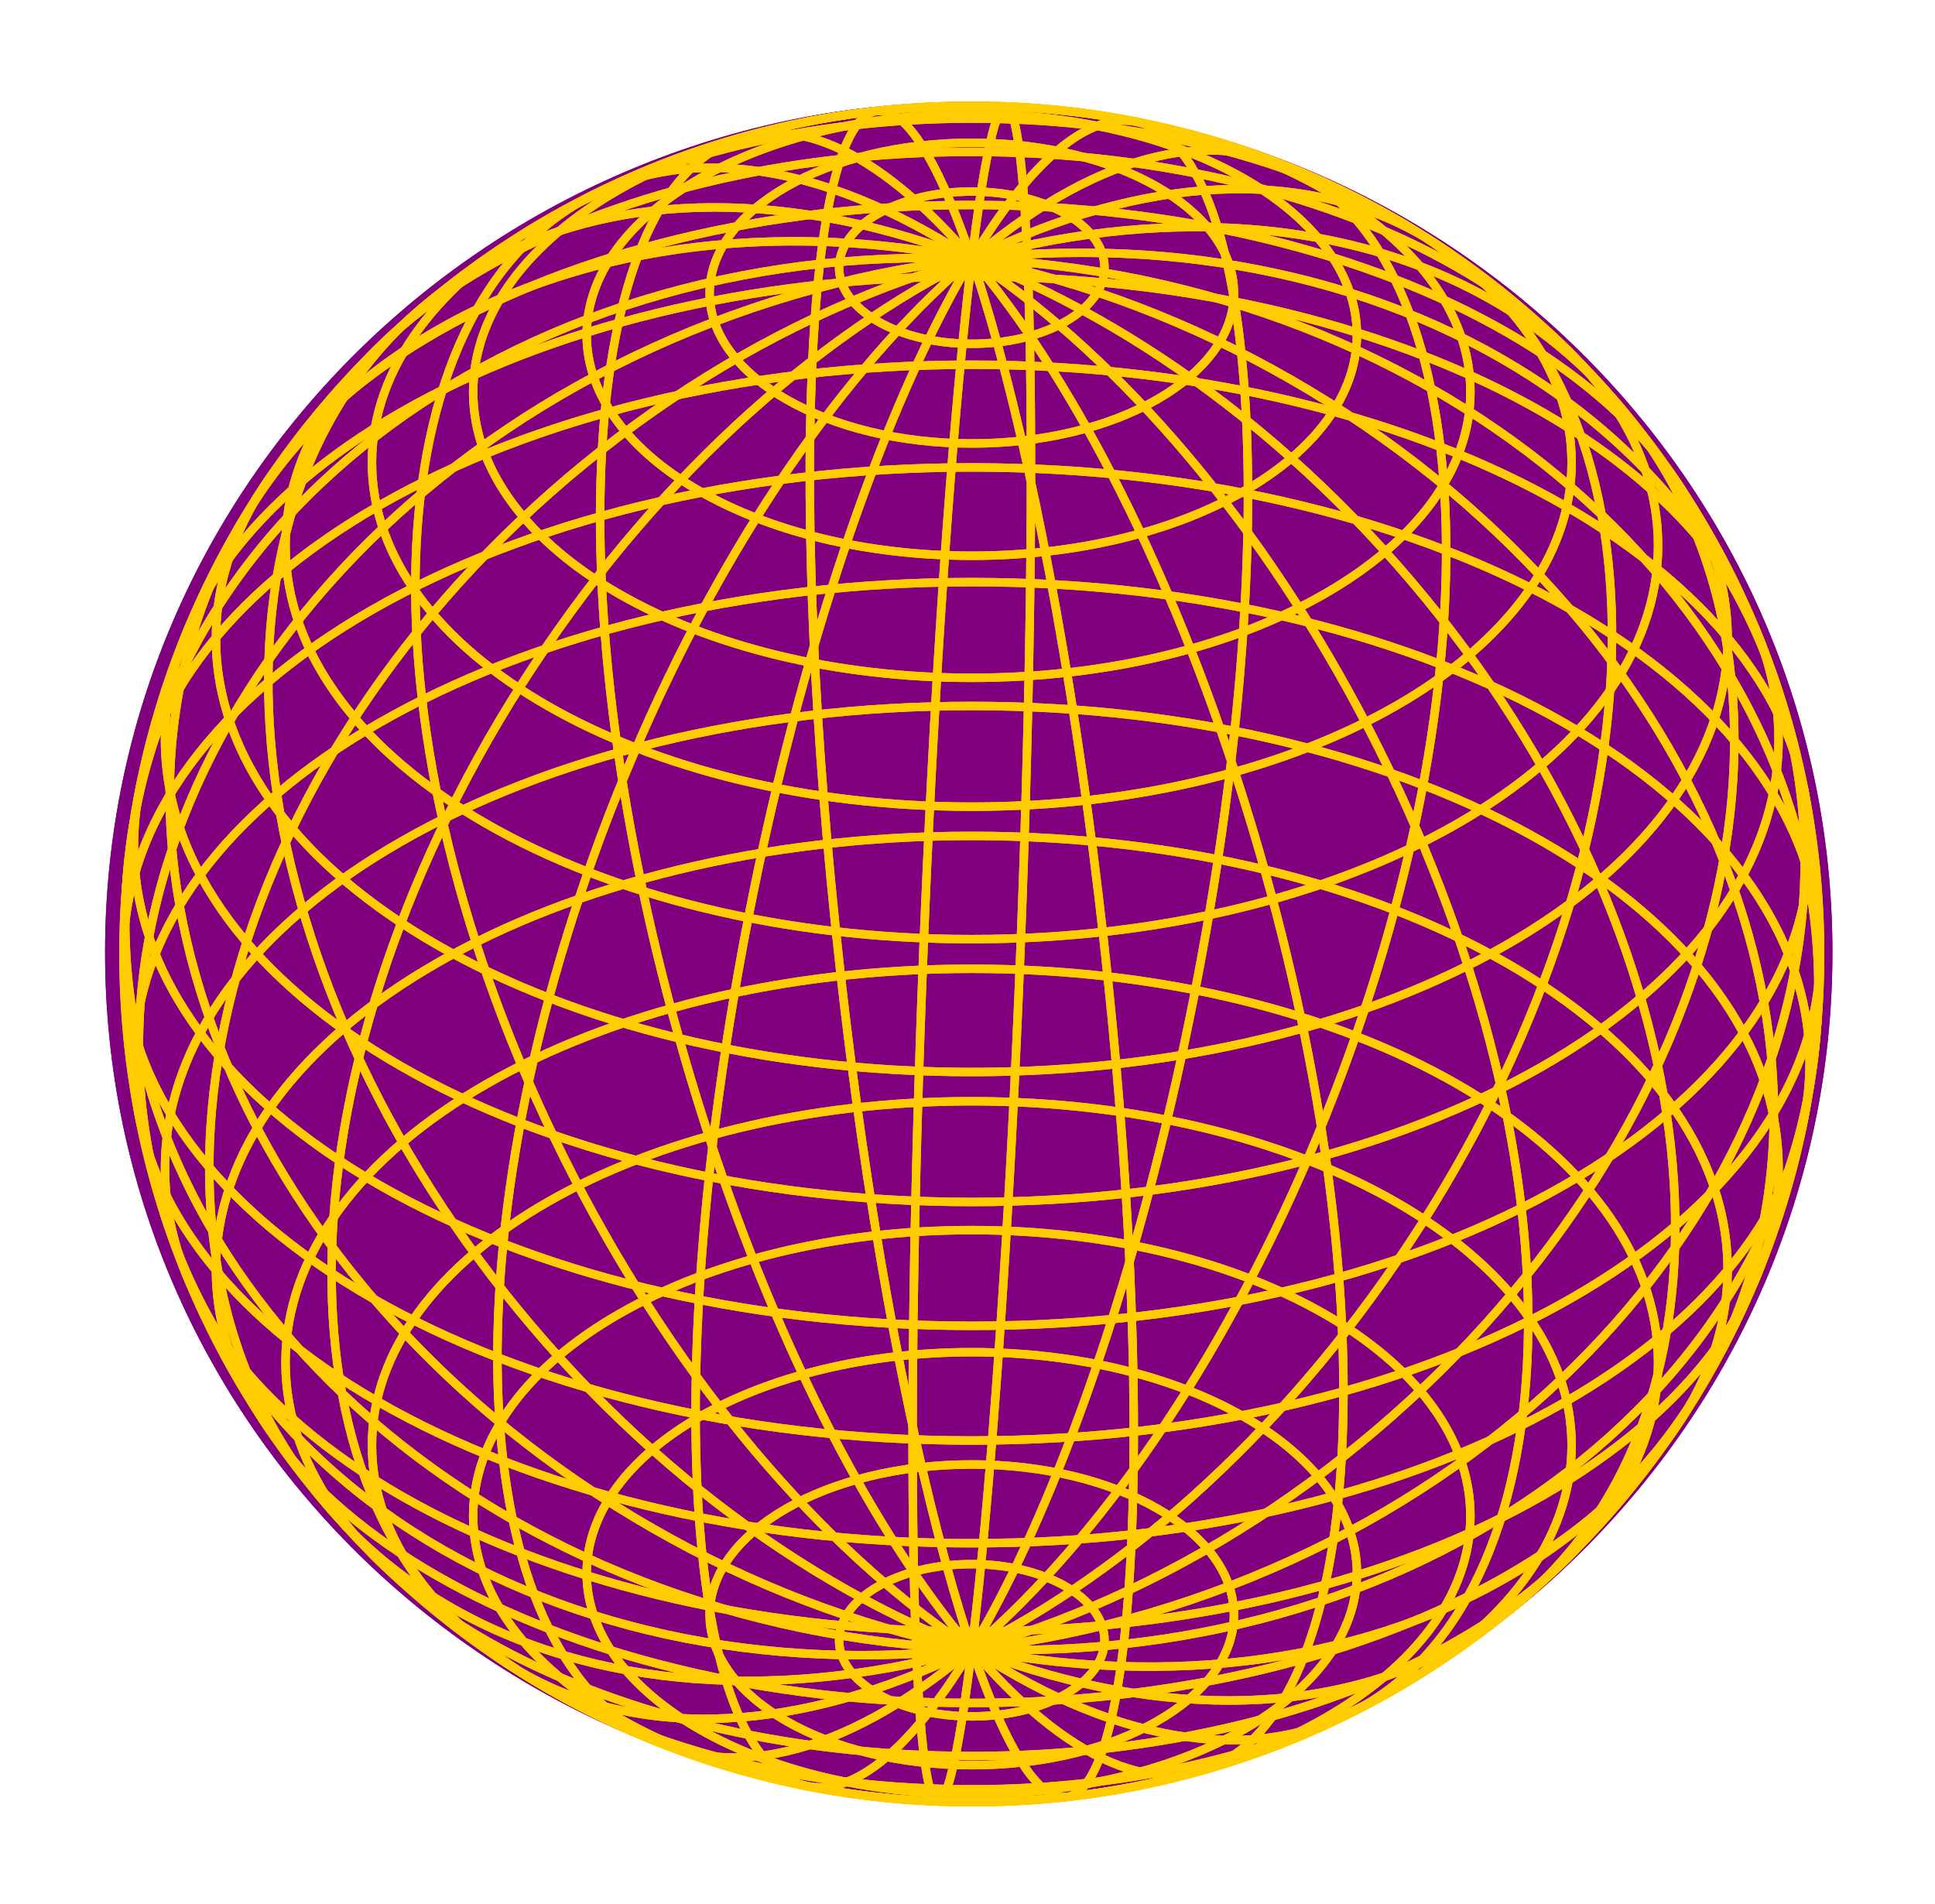 <?xml version="1.0" encoding="UTF-8"?>
<svg xmlns="http://www.w3.org/2000/svg" viewBox="0 0 815.94 802.804">
   <defs>
      <filter id="a">
         <feGaussianBlur stdDeviation="34.163" />
      </filter>
      <filter id="b">
         <feGaussianBlur stdDeviation="1" />
      </filter>
   </defs>
   <path transform="matrix(.536 0 0 .522 -863.45 -1014.6)" d="m3052.5 2713c0 379.45-304.2 687.06-679.46 687.06s-679.46-307.61-679.46-687.06 304.2-687.06 679.46-687.06 679.46 307.61 679.46 687.06z" fill="#800080" filter="url(#a)" />
   <path transform="matrix(.536 0 0 .522 -863.45 -1014.6)" d="m3052.5 2713c0 379.45-304.2 687.06-679.46 687.06s-679.46-307.61-679.46-687.06 304.2-687.06 679.46-687.06 679.46 307.61 679.46 687.06z" fill="#800080" filter="url(#a)" />
   <g fill="none" stroke="#fc0">
      <g transform="matrix(3.577 0 0 3.577 409.78 402.27)" filter="url(#b)">
         <path transform="rotate(2.297)" d="m5.715 0c0 55.228-2.559 100-5.715 100s-5.715-44.772-5.715-100 2.559-100 5.715-100 5.715 44.772 5.715 100z" />
         <path transform="rotate(11.172)" d="m26.67 0c0 55.228-11.941 100-26.67 100s-26.67-44.772-26.67-100 11.941-100 26.67-100 26.67 44.772 26.67 100z" />
         <path transform="rotate(21.151)" d="m45.807 0c0 55.228-20.509 100-45.807 100s-45.807-44.772-45.807-100 20.509-100 45.807-100 45.807 44.772 45.807 100z" />
         <path transform="rotate(33.418)" d="m61.823 0c0 55.228-27.679 100-61.823 100s-61.823-44.772-61.823-100 27.679-100 61.823-100 61.823 44.772 61.823 100z" />
         <path transform="rotate(49.624)" d="m73.626 0c0 55.228-32.963 100-73.626 100s-73.626-44.772-73.626-100 32.963-100 73.626-100 73.626 44.772 73.626 100z" />
         <path transform="rotate(71.279)" d="m80.411 0c0 55.228-36.001 100-80.411 100s-80.411-44.772-80.411-100 36.001-100 80.411-100 80.411 44.772 80.411 100z" />
         <path transform="matrix(.121,-.993,.993,.121,0,0)" d="m81.717 0c0 55.228-36.586 100-81.717 100s-81.717-44.772-81.717-100 36.586-100 81.717-100 81.717 44.772 81.717 100z" />
         <path transform="matrix(.515,-.857,.857,.515,0,0)" d="m77.453 0c0 55.228-34.677 100-77.453 100s-77.453-44.772-77.453-100 34.677-100 77.453-100 77.453 44.772 77.453 100z" />
         <path transform="matrix(.762,-.648,.648,.762,0,0)" d="m67.912 0c0 55.228-30.405 100-67.912 100s-67.912-44.772-67.912-100 30.405-100 67.912-100 67.912 44.772 67.912 100z" />
         <path transform="matrix(.895,-.446,.446,.895,0,0)" d="m53.742 0c0 55.228-24.061 100-53.742 100s-53.742-44.772-53.742-100 24.061-100 53.742-100 53.742 44.772 53.742 100z" />
         <path transform="matrix(.963,-.269,.269,.963,0,0)" d="m35.91 0c0 55.228-16.078 100-35.91 100s-35.91-44.772-35.91-100 16.078-100 35.91-100 35.91 44.772 35.91 100z" />
         <path transform="matrix(.994,-.111,.111,.994,0,0)" d="m15.631 0c0 55.228-6.998 100-15.631 100s-15.631-44.772-15.631-100 6.998-100 15.631-100 15.631 44.772 15.631 100z" />
         <path d="m15.643 80.907c0 4.956-7.004 8.974-15.643 8.974s-15.643-4.018-15.643-8.974 7.004-8.974 15.643-8.974 15.643 4.018 15.643 8.974z" />
         <path d="m30.902 77.906c0 9.79-13.835 17.725-30.902 17.725s-30.902-7.936-30.902-17.725 13.835-17.725 30.902-17.725 30.902 7.936 30.902 17.725z" />
         <path d="m45.399 72.987c0 14.382-20.326 26.041-45.399 26.041s-45.399-11.659-45.399-26.041 20.326-26.041 45.399-26.041 45.399 11.659 45.399 26.041z" />
         <path d="m58.779 66.271c0 18.62-26.316 33.715-58.779 33.715s-58.779-15.095-58.779-33.715 26.316-33.715 58.779-33.715 58.779 15.095 58.779 33.715z" />
         <path d="m70.711 57.923c0 22.4-31.658 40.559-70.711 40.559s-70.711-18.159-70.711-40.559 31.658-40.559 70.711-40.559 70.711 18.159 70.711 40.559z" />
         <path d="m80.902 48.149c0 25.628-36.221 46.404-80.902 46.404s-80.902-20.776-80.902-46.404 36.221-46.404 80.902-46.404 80.902 20.776 80.902 46.404z" />
         <path d="m89.101 37.189c0 28.226-39.892 51.107-89.101 51.107s-89.101-22.881-89.101-51.107 39.892-51.107 89.101-51.107 89.101 22.881 89.101 51.107z" />
         <path d="m95.106 25.313c0 30.128-42.58 54.551-95.106 54.551s-95.106-24.423-95.106-54.551 42.58-54.551 95.106-54.551 95.106 24.423 95.106 54.551z" />
         <path d="m98.769 12.814c0 31.288-44.22 56.652-98.769 56.652s-98.769-25.364-98.769-56.652 44.22-56.652 98.769-56.652 98.769 25.364 98.769 56.652z" />
         <path d="m100 0c0 31.678-44.772 57.359-100 57.359s-100-25.68-100-57.359 44.772-57.359 100-57.359 100 25.68 100 57.359z" />
         <path d="m98.769-12.814c0 31.288-44.22 56.652-98.769 56.652s-98.769-25.364-98.769-56.652 44.22-56.652 98.769-56.652 98.769 25.364 98.769 56.652z" />
         <path d="m95.106-25.313c0 30.128-42.58 54.551-95.106 54.551s-95.106-24.423-95.106-54.551 42.58-54.551 95.106-54.551 95.106 24.423 95.106 54.551z" />
         <path d="m89.101-37.189c0 28.226-39.892 51.107-89.101 51.107s-89.101-22.881-89.101-51.107 39.892-51.107 89.101-51.107 89.101 22.881 89.101 51.107z" />
         <path d="m80.902-48.149c0 25.628-36.221 46.404-80.902 46.404s-80.902-20.776-80.902-46.404 36.221-46.404 80.902-46.404 80.902 20.776 80.902 46.404z" />
         <path d="m70.711-57.923c0 22.4-31.658 40.559-70.711 40.559s-70.711-18.159-70.711-40.559 31.658-40.559 70.711-40.559 70.711 18.159 70.711 40.559z" />
         <path d="m58.779-66.271c0 18.62-26.316 33.715-58.779 33.715s-58.779-15.095-58.779-33.715 26.316-33.715 58.779-33.715 58.779 15.095 58.779 33.715z" />
         <path d="m45.399-72.987c0 14.382-20.326 26.041-45.399 26.041s-45.399-11.659-45.399-26.041 20.326-26.041 45.399-26.041 45.399 11.659 45.399 26.041z" />
         <path d="m30.902-77.906c0 9.79-13.835 17.725-30.902 17.725s-30.902-7.936-30.902-17.725 13.835-17.725 30.902-17.725 30.902 7.936 30.902 17.725z" />
         <path d="m15.643-80.907c0 4.956-7.004 8.974-15.643 8.974s-15.643-4.018-15.643-8.974 7.004-8.974 15.643-8.974 15.643 4.018 15.643 8.974z" />
         <path d="m100 0c0 55.228-44.772 100-100 100s-100-44.772-100-100 44.772-100 100-100 100 44.772 100 100z" />
      </g>
      <g transform="matrix(3.577 0 0 3.577 409.78 402.27)">
         <path transform="rotate(2.297)" d="m5.715 0c0 55.228-2.559 100-5.715 100s-5.715-44.772-5.715-100 2.559-100 5.715-100 5.715 44.772 5.715 100z" />
         <path transform="rotate(11.172)" d="m26.67 0c0 55.228-11.941 100-26.67 100s-26.67-44.772-26.67-100 11.941-100 26.67-100 26.67 44.772 26.67 100z" />
         <path transform="rotate(21.151)" d="m45.807 0c0 55.228-20.509 100-45.807 100s-45.807-44.772-45.807-100 20.509-100 45.807-100 45.807 44.772 45.807 100z" />
         <path transform="rotate(33.418)" d="m61.823 0c0 55.228-27.679 100-61.823 100s-61.823-44.772-61.823-100 27.679-100 61.823-100 61.823 44.772 61.823 100z" />
         <path transform="rotate(49.624)" d="m73.626 0c0 55.228-32.963 100-73.626 100s-73.626-44.772-73.626-100 32.963-100 73.626-100 73.626 44.772 73.626 100z" />
         <path transform="rotate(71.279)" d="m80.411 0c0 55.228-36.001 100-80.411 100s-80.411-44.772-80.411-100 36.001-100 80.411-100 80.411 44.772 80.411 100z" />
         <path transform="matrix(.121,-.993,.993,.121,0,0)" d="m81.717 0c0 55.228-36.586 100-81.717 100s-81.717-44.772-81.717-100 36.586-100 81.717-100 81.717 44.772 81.717 100z" />
         <path transform="matrix(.515,-.857,.857,.515,0,0)" d="m77.453 0c0 55.228-34.677 100-77.453 100s-77.453-44.772-77.453-100 34.677-100 77.453-100 77.453 44.772 77.453 100z" />
         <path transform="matrix(.762,-.648,.648,.762,0,0)" d="m67.912 0c0 55.228-30.405 100-67.912 100s-67.912-44.772-67.912-100 30.405-100 67.912-100 67.912 44.772 67.912 100z" />
         <path transform="matrix(.895,-.446,.446,.895,0,0)" d="m53.742 0c0 55.228-24.061 100-53.742 100s-53.742-44.772-53.742-100 24.061-100 53.742-100 53.742 44.772 53.742 100z" />
         <path transform="matrix(.963,-.269,.269,.963,0,0)" d="m35.91 0c0 55.228-16.078 100-35.91 100s-35.91-44.772-35.91-100 16.078-100 35.91-100 35.91 44.772 35.91 100z" />
         <path transform="matrix(.994,-.111,.111,.994,0,0)" d="m15.631 0c0 55.228-6.998 100-15.631 100s-15.631-44.772-15.631-100 6.998-100 15.631-100 15.631 44.772 15.631 100z" />
         <path d="m15.643 80.907c0 4.956-7.004 8.974-15.643 8.974s-15.643-4.018-15.643-8.974 7.004-8.974 15.643-8.974 15.643 4.018 15.643 8.974z" />
         <path d="m30.902 77.906c0 9.79-13.835 17.725-30.902 17.725s-30.902-7.936-30.902-17.725 13.835-17.725 30.902-17.725 30.902 7.936 30.902 17.725z" />
         <path d="m45.399 72.987c0 14.382-20.326 26.041-45.399 26.041s-45.399-11.659-45.399-26.041 20.326-26.041 45.399-26.041 45.399 11.659 45.399 26.041z" />
         <path d="m58.779 66.271c0 18.62-26.316 33.715-58.779 33.715s-58.779-15.095-58.779-33.715 26.316-33.715 58.779-33.715 58.779 15.095 58.779 33.715z" />
         <path d="m70.711 57.923c0 22.4-31.658 40.559-70.711 40.559s-70.711-18.159-70.711-40.559 31.658-40.559 70.711-40.559 70.711 18.159 70.711 40.559z" />
         <path d="m80.902 48.149c0 25.628-36.221 46.404-80.902 46.404s-80.902-20.776-80.902-46.404 36.221-46.404 80.902-46.404 80.902 20.776 80.902 46.404z" />
         <path d="m89.101 37.189c0 28.226-39.892 51.107-89.101 51.107s-89.101-22.881-89.101-51.107 39.892-51.107 89.101-51.107 89.101 22.881 89.101 51.107z" />
         <path d="m95.106 25.313c0 30.128-42.58 54.551-95.106 54.551s-95.106-24.423-95.106-54.551 42.58-54.551 95.106-54.551 95.106 24.423 95.106 54.551z" />
         <path d="m98.769 12.814c0 31.288-44.22 56.652-98.769 56.652s-98.769-25.364-98.769-56.652 44.22-56.652 98.769-56.652 98.769 25.364 98.769 56.652z" />
         <path d="m100 0c0 31.678-44.772 57.359-100 57.359s-100-25.68-100-57.359 44.772-57.359 100-57.359 100 25.68 100 57.359z" />
         <path d="m98.769-12.814c0 31.288-44.22 56.652-98.769 56.652s-98.769-25.364-98.769-56.652 44.22-56.652 98.769-56.652 98.769 25.364 98.769 56.652z" />
         <path d="m95.106-25.313c0 30.128-42.58 54.551-95.106 54.551s-95.106-24.423-95.106-54.551 42.58-54.551 95.106-54.551 95.106 24.423 95.106 54.551z" />
         <path d="m89.101-37.189c0 28.226-39.892 51.107-89.101 51.107s-89.101-22.881-89.101-51.107 39.892-51.107 89.101-51.107 89.101 22.881 89.101 51.107z" />
         <path d="m80.902-48.149c0 25.628-36.221 46.404-80.902 46.404s-80.902-20.776-80.902-46.404 36.221-46.404 80.902-46.404 80.902 20.776 80.902 46.404z" />
         <path d="m70.711-57.923c0 22.4-31.658 40.559-70.711 40.559s-70.711-18.159-70.711-40.559 31.658-40.559 70.711-40.559 70.711 18.159 70.711 40.559z" />
         <path d="m58.779-66.271c0 18.62-26.316 33.715-58.779 33.715s-58.779-15.095-58.779-33.715 26.316-33.715 58.779-33.715 58.779 15.095 58.779 33.715z" />
         <path d="m45.399-72.987c0 14.382-20.326 26.041-45.399 26.041s-45.399-11.659-45.399-26.041 20.326-26.041 45.399-26.041 45.399 11.659 45.399 26.041z" />
         <path d="m30.902-77.906c0 9.79-13.835 17.725-30.902 17.725s-30.902-7.936-30.902-17.725 13.835-17.725 30.902-17.725 30.902 7.936 30.902 17.725z" />
         <path d="m15.643-80.907c0 4.956-7.004 8.974-15.643 8.974s-15.643-4.018-15.643-8.974 7.004-8.974 15.643-8.974 15.643 4.018 15.643 8.974z" />
         <path d="m100 0c0 55.228-44.772 100-100 100s-100-44.772-100-100 44.772-100 100-100 100 44.772 100 100z" />
      </g>
   </g>
</svg>